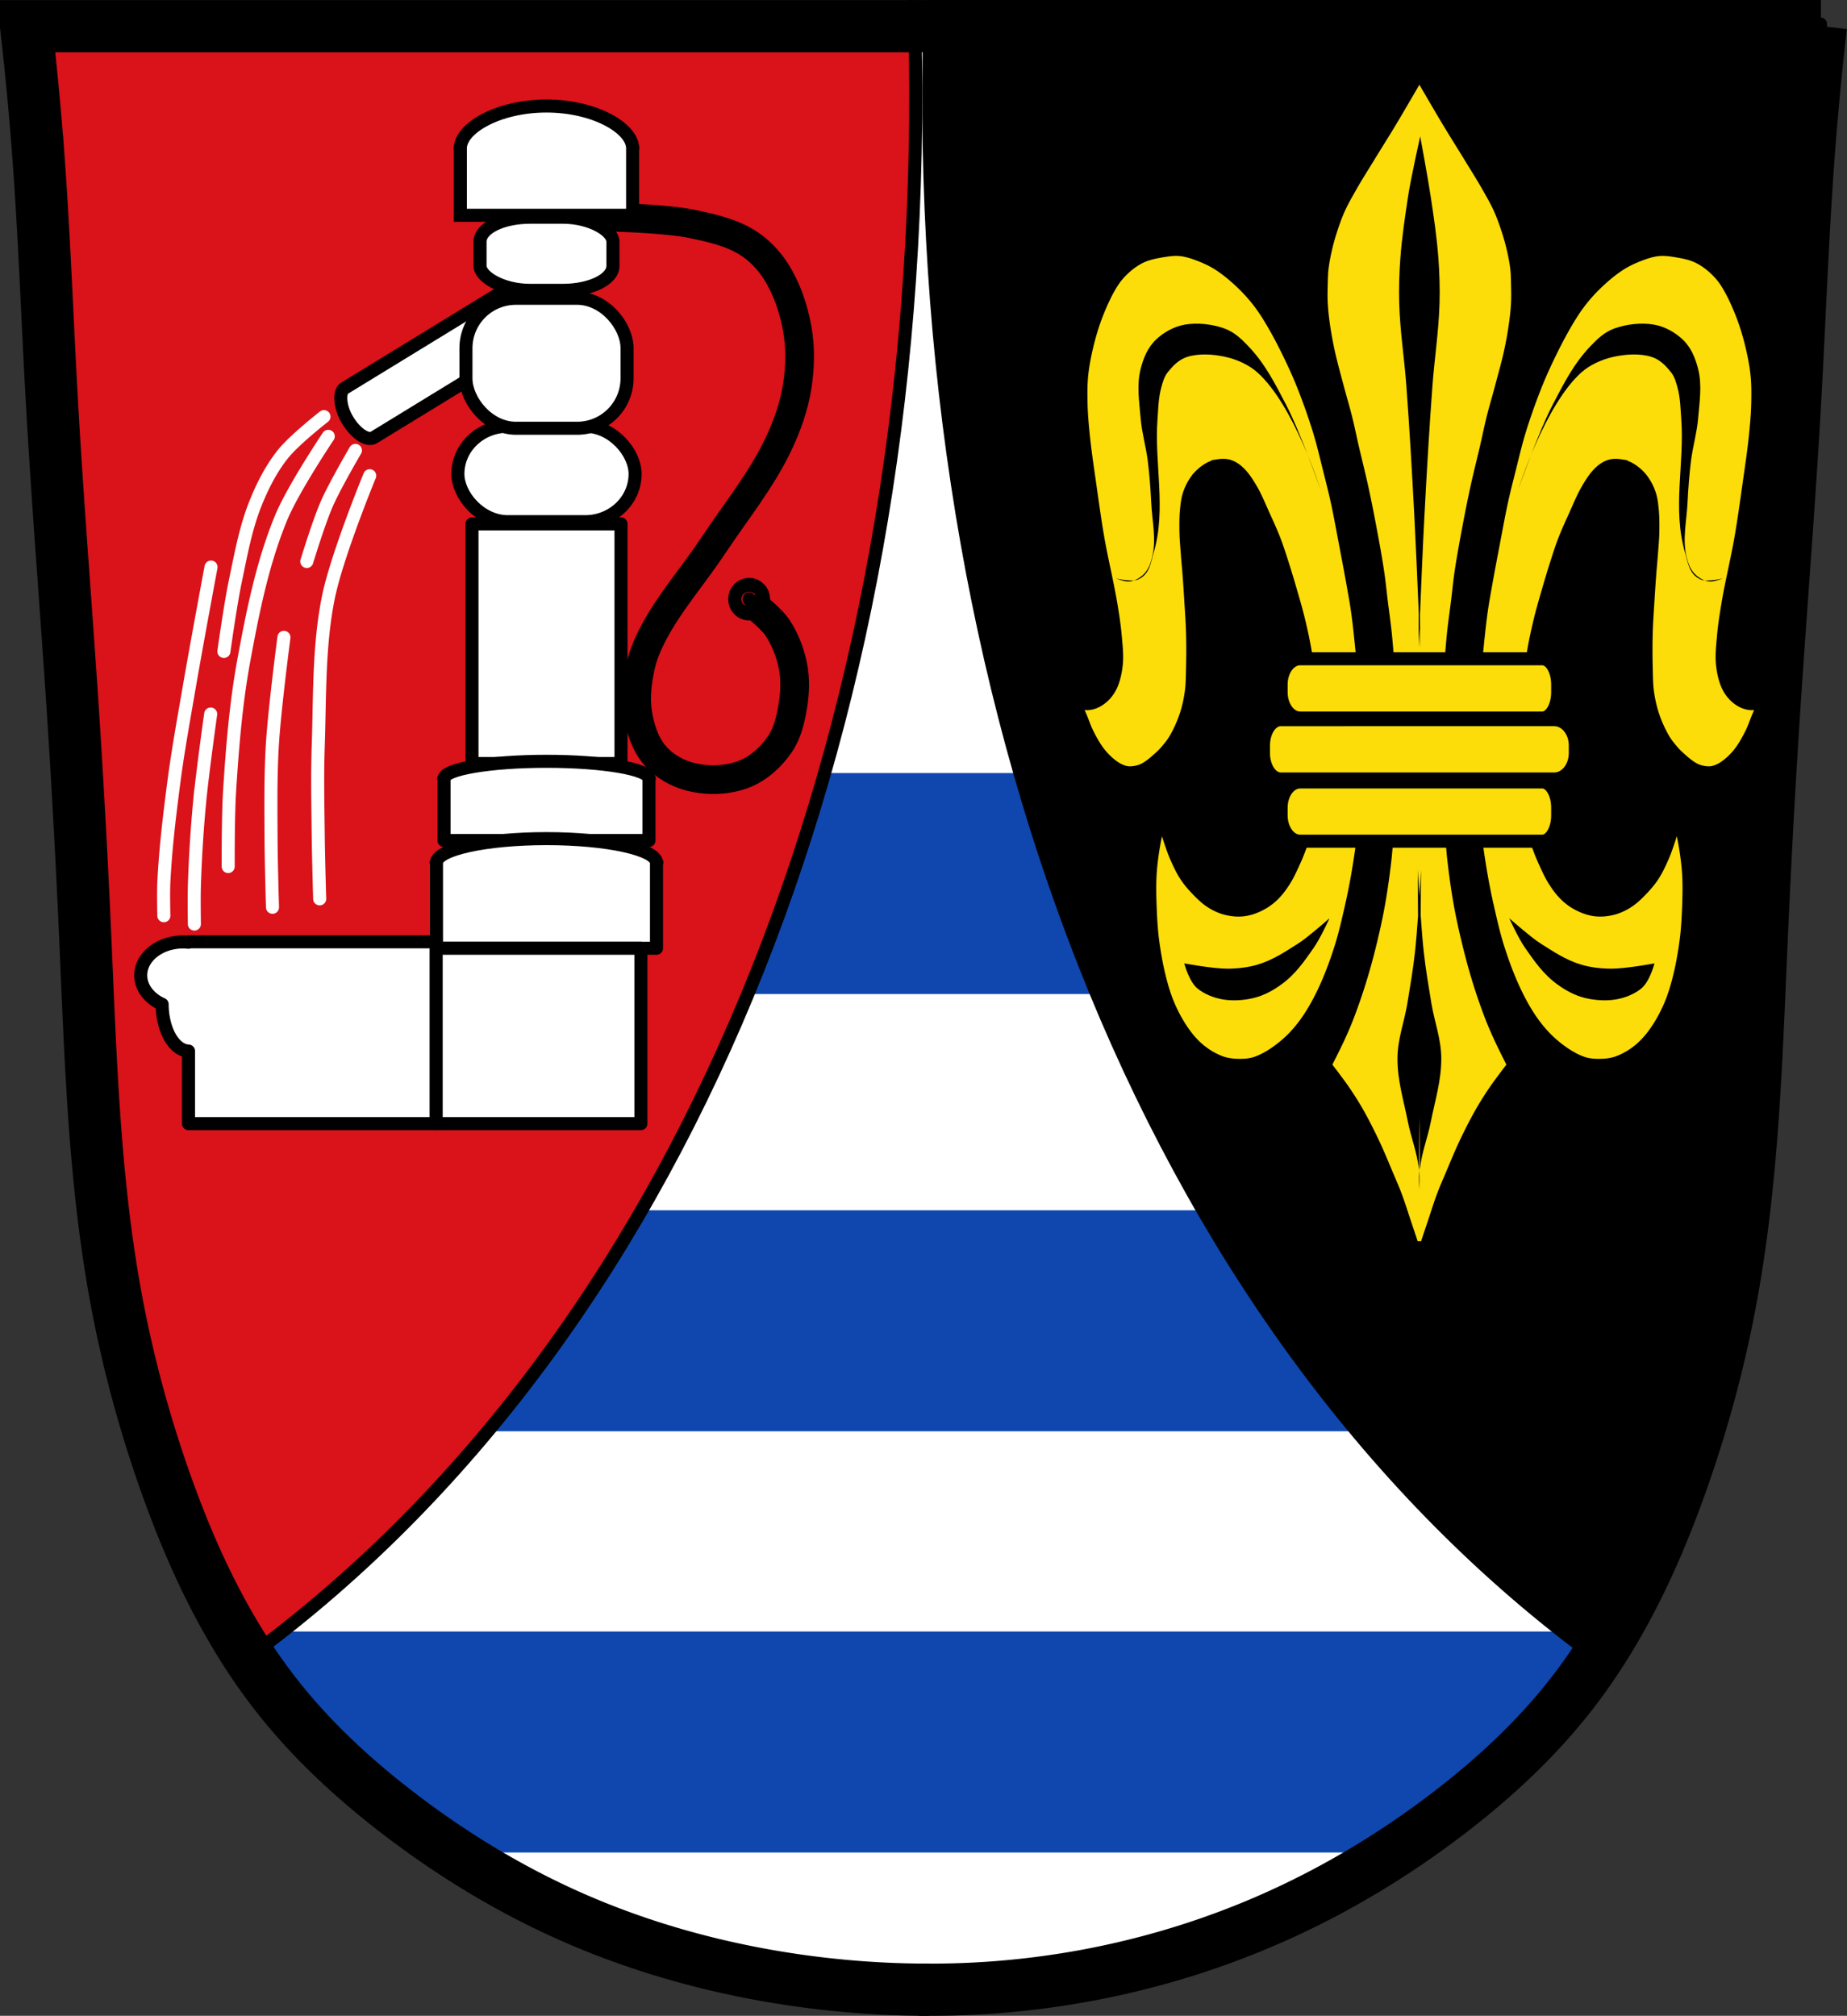 <svg xmlns="http://www.w3.org/2000/svg" width="707.777" height="772.541"><rect width="100%" height="100%" fill="#333333" stroke="none"/><g transform="translate(-22.022 -88.33)"><path style="fill:#fff;stroke:#000;stroke-width:1px;stroke-linecap:butt;stroke-linejoin:miter;stroke-opacity:1" d="m32.839 97.305 685.212 2.68-13.396 255.866-10.048 170.8-18.084 111.188-30.142 72.34-46.216 57.602-77.028 52.245-83.726 27.462-81.716 4.02-79.037-16.746-61.623-24.783-59.612-40.188-45.547-51.575-30.141-79.037L60.3 538.038 53.603 422.83 41.546 210.503z"/><path style="fill:#0f47af;fill-opacity:1;fill-rule:nonzero;stroke:none" d="M64.363 384.596h622.163v84.692H64.363zM119.739 552.163h539.099v84.692H119.739zM111.688 713.594l8.093 13.718 29.656 35.125 42.313 33.688-.25 2.156h364.438c8.097-5.324 15.727-10.317 16.718-10.812 2.304-1.152 33.688-29.938 33.688-29.938l28.5-33.968 6.5-9.97H111.687z"/><path style="fill:none;stroke:#000;stroke-width:20;stroke-linecap:butt;stroke-linejoin:miter;stroke-miterlimit:4;stroke-opacity:1;stroke-dasharray:none" d="M369.648 98.345h13.788"/><path d="m34.313 96.531-6.063 1 22.219 300.781 11.094 149.375 12.125 67.625 24.218 78.75 17.969 30.375c.876-.636 1.752-1.262 2.625-1.906 171.62-126.57 260.62-365.646 254.094-623.187L34.313 96.53z" style="fill:#da121a;stroke:#000;stroke-width:5;stroke-linecap:round;stroke-linejoin:round;stroke-miterlimit:4;stroke-opacity:1;stroke-dasharray:none;stroke-dashoffset:0;fill-opacity:1"/><path d="M378.344 96.656c-7.192 257.71 81.244 497.259 252.344 624.594l11.25-17.094 37.343-80.75 12.125-65.625 8.063-180.656 12.093-181.688 8.094-97.906-341.312-.875z" style="fill:#000;stroke:#000;stroke-width:5;stroke-linecap:round;stroke-linejoin:round;stroke-miterlimit:4;stroke-opacity:1;stroke-dasharray:none;stroke-dashoffset:0"/><path style="fill:none;stroke:#000;stroke-width:20;stroke-linecap:butt;stroke-linejoin:miter;stroke-miterlimit:4;stroke-opacity:1;stroke-dasharray:none" d="M378.103 850.87a358.049 358.049 0 0 1-61.899-5.4c-26.24-4.612-51.998-12.18-76.323-23.05-22.989-10.275-44.635-23.472-64.64-38.764-17.482-13.363-33.796-28.403-47.356-45.732-18.84-24.074-32.032-52.13-42.274-80.932-8.456-23.779-15.006-48.239-19.487-73.075-8.012-44.408-9.374-89.704-11.367-134.784-1.317-29.787-2.919-59.562-4.872-89.315-2.63-40.061-5.9-80.082-8.12-120.168-1.648-29.77-2.719-59.576-4.871-89.315a1229.885 1229.885 0 0 0-4.872-51.964 1410946499.35 1410946499.35 0 0 1 341.019 0"/><path style="fill:none;stroke:#000;stroke-width:20;stroke-linecap:butt;stroke-linejoin:miter;stroke-miterlimit:4;stroke-opacity:1;stroke-dasharray:none" d="M374.25 850.837a327.287 327.287 0 0 0 61.169-4.916c26.352-4.636 52.138-12.524 76.52-23.543 22.945-10.369 44.622-23.494 64.641-38.763 17.496-13.345 33.8-28.399 47.356-45.732 18.832-24.08 32.03-52.131 42.274-80.933 8.458-23.778 15.007-48.238 19.487-73.075 8.01-44.408 9.374-89.703 11.367-134.784 1.318-29.787 2.919-59.562 4.872-89.314 2.63-40.062 5.9-80.082 8.12-120.169 1.648-29.77 2.719-59.576 4.871-89.314 1.256-17.354 2.88-34.68 4.872-51.965a1410946499.35 1410946499.35 0 0 0-341.02 0"/><path style="fill:#fcdd09;fill-opacity:1;stroke:#000;stroke-width:5;stroke-linecap:butt;stroke-linejoin:miter;stroke-miterlimit:4;stroke-opacity:1;stroke-dasharray:none" d="M432.307 355.219s3.657 2.597 5.6 2.754c1.943.158 3.95-.53 5.735-1.836 1.553-1.136 3.05-2.812 4.098-5.05 1.097-2.345 1.756-5.32 2.048-8.262.353-3.554-.1-7.223-.41-10.788-.351-4.04-.984-8.003-1.638-11.935-1.448-8.69-3.552-17.042-5.054-25.707-1.142-6.591-2.063-13.287-3.004-19.968-.924-6.557-1.932-13.094-2.595-19.74-.394-3.949-.734-7.932-.82-11.934-.077-3.597-.09-7.241.273-10.788.42-4.102 1.238-8.09 2.186-11.935 1.005-4.079 2.228-8.035 3.687-11.706 1.706-4.293 3.613-8.438 5.873-11.935 1.347-2.085 2.9-3.803 4.507-5.28 1.988-1.825 4.103-3.318 6.282-4.36 2.707-1.294 5.531-1.82 8.331-2.295 2.357-.4 4.738-.717 7.102-.46 2.719.297 5.408 1.238 8.058 2.296 2.41.962 4.8 2.136 7.102 3.672 3.065 2.046 6.026 4.56 8.877 7.345a62.716 62.716 0 0 1 6.351 7.23c1.893 2.523 3.644 5.348 5.326 8.263 2.54 4.4 4.905 9.084 7.17 13.886a164.67 164.67 0 0 1 4.644 10.788c2.07 5.344 4.017 10.84 5.736 16.525 1.441 4.765 2.586 9.767 3.824 14.69.939 3.73 1.9 7.446 2.732 11.246 1.258 5.745 2.301 11.616 3.414 17.444.955 5 1.91 10 2.8 15.034.599 3.39 1.227 6.77 1.707 10.214.73 5.23 1.25 10.538 1.776 15.837.39 3.927.77 7.861 1.024 11.82.21 3.28.278 6.58.41 9.87.213 5.316.512 10.626.614 15.952.125 6.5.366 13.035 0 19.51-.205 3.644-.763 7.21-1.229 10.787-.732 5.619-1.506 11.23-2.458 16.755a243.664 243.664 0 0 1-2.458 12.394c-1.233 5.446-2.466 10.926-4.098 16.067-1.89 5.954-4.044 11.719-6.555 16.984-2.114 4.433-4.477 8.587-7.102 12.165-2.433 3.316-5.11 6.174-7.922 8.493-3.386 2.793-6.962 5.109-10.652 6.426-2.412.861-4.91.98-7.375.918-2.197-.055-4.412-.34-6.556-1.147-2.824-1.063-5.601-2.662-8.194-4.82-2.15-1.79-4.178-4.054-6.01-6.656-2.09-2.97-3.987-6.38-5.6-10.1-1.32-3.045-2.386-6.412-3.277-9.869-1.253-4.863-2.192-9.973-2.868-15.149-.551-4.217-.797-8.543-.956-12.853-.159-4.276-.265-8.592 0-12.853.252-4.044.82-8.033 1.502-11.935.795-4.554 3.005-13.313 3.005-13.313s.834 4.335 1.365 6.427a89.728 89.728 0 0 0 1.913 6.427c.712 2.127 1.456 4.236 2.321 6.197 1.077 2.44 2.216 4.838 3.551 6.885 1.47 2.255 3.151 4.108 4.849 5.853 1.528 1.572 3.11 3.044 4.78 4.132 1.869 1.217 3.823 2.131 5.804 2.64 2.342.6 4.742.812 7.102.458 2.322-.348 4.623-1.262 6.829-2.524 1.62-.927 3.192-2.152 4.643-3.673 1.485-1.554 2.848-3.453 4.098-5.508 1.293-2.128 2.386-4.58 3.482-7a70.807 70.807 0 0 0 1.98-4.82c.872-2.376 1.774-4.755 2.39-7.346 1.148-4.815 2.027-9.882 2.39-15.033.534-7.562-.247-15.225-.34-22.838-.03-2.333.004-4.67-.069-7-.108-3.452-.24-6.91-.546-10.329a165.276 165.276 0 0 0-1.57-12.394c-.69-4.136-1.567-8.185-2.528-12.165-1.056-4.377-2.318-8.608-3.55-12.853a333.238 333.238 0 0 0-2.869-9.41c-.938-2.908-1.866-5.833-2.936-8.608-1.24-3.217-2.648-6.244-4.029-9.295-1.53-3.382-2.953-6.934-4.712-9.985-1.348-2.34-2.783-4.617-4.438-6.312-1.22-1.25-2.564-2.25-3.961-2.754-1.47-.53-3.01-.467-4.507-.23a9.728 9.728 0 0 0-3.688 1.378c-1.602 1.01-3.182 2.31-4.507 4.131a20.017 20.017 0 0 0-2.868 5.738c-.551 1.757-.77 3.777-.956 5.738-.26 2.76-.259 5.585-.204 8.378.055 2.884.335 5.744.546 8.607.18 2.454.429 4.892.614 7.345.255 3.36.478 6.728.683 10.099.256 4.203.57 8.403.683 12.624.12 4.432.114 8.879 0 13.312-.08 3.107-.068 6.263-.478 9.296-.414 3.07-1.08 6.077-1.98 8.836-1.095 3.354-2.522 6.42-4.097 9.181-.896 1.57-1.955 2.86-3.005 4.132a27.385 27.385 0 0 1-2.595 2.754c-1.895 1.737-3.826 3.436-5.873 4.59a11.483 11.483 0 0 1-3.482 1.263c-1.335.258-2.696.387-4.03.114-1.589-.324-3.161-1.045-4.643-2.065-2.038-1.404-3.986-3.262-5.736-5.509-1.688-2.167-3.147-4.83-4.507-7.574-1.026-2.07-1.77-4.5-2.731-6.656-1.126-2.525-3.551-7.345-3.551-7.345zM699.564 355.219s-3.657 2.597-5.6 2.754c-1.944.158-3.95-.53-5.736-1.836-1.553-1.136-3.05-2.812-4.097-5.05-1.097-2.345-1.756-5.32-2.048-8.262-.354-3.554.099-7.223.41-10.788.35-4.04.983-8.003 1.638-11.935 1.448-8.69 3.552-17.042 5.053-25.707 1.143-6.591 2.064-13.287 3.005-19.968.924-6.557 1.932-13.094 2.595-19.74.394-3.949.733-7.932.82-11.934.077-3.597.09-7.241-.274-10.788-.42-4.102-1.237-8.09-2.185-11.935-1.005-4.079-2.228-8.035-3.687-11.706-1.707-4.293-3.614-8.438-5.873-11.935-1.347-2.085-2.9-3.803-4.507-5.28-1.988-1.825-4.103-3.318-6.283-4.36-2.706-1.294-5.53-1.82-8.33-2.295-2.358-.4-4.738-.717-7.103-.46-2.718.297-5.407 1.238-8.057 2.296-2.41.962-4.8 2.136-7.102 3.672-3.066 2.046-6.026 4.56-8.878 7.345a62.717 62.717 0 0 0-6.35 7.23c-1.894 2.523-3.645 5.348-5.327 8.263-2.539 4.4-4.904 9.084-7.17 13.886a164.67 164.67 0 0 0-4.644 10.788c-2.07 5.344-4.016 10.84-5.736 16.525-1.44 4.765-2.585 9.767-3.824 14.69-.938 3.73-1.9 7.446-2.731 11.246-1.258 5.745-2.302 11.616-3.415 17.444-.954 5-1.91 10-2.8 15.034-.598 3.39-1.227 6.77-1.707 10.214-.728 5.23-1.249 10.538-1.775 15.837-.39 3.927-.771 7.861-1.024 11.82-.21 3.28-.278 6.58-.41 9.87-.213 5.316-.512 10.626-.615 15.952-.125 6.5-.365 13.035 0 19.51.206 3.644.764 7.21 1.23 10.787.731 5.619 1.506 11.23 2.458 16.755.72 4.183 1.537 8.324 2.458 12.394 1.232 5.446 2.465 10.926 4.097 16.067 1.89 5.954 4.045 11.719 6.556 16.984 2.114 4.433 4.476 8.587 7.102 12.165 2.433 3.316 5.11 6.174 7.921 8.493 3.387 2.793 6.963 5.109 10.653 6.426 2.411.861 4.91.98 7.375.918 2.197-.055 4.412-.34 6.556-1.147 2.824-1.063 5.6-2.662 8.194-4.82 2.15-1.79 4.177-4.054 6.01-6.656 2.09-2.97 3.987-6.38 5.599-10.1 1.32-3.045 2.387-6.412 3.278-9.869 1.252-4.863 2.191-9.973 2.868-15.149.551-4.217.796-8.543.956-12.853.158-4.276.265-8.592 0-12.853-.252-4.044-.821-8.033-1.502-11.935-.796-4.554-3.005-13.313-3.005-13.313s-.835 4.335-1.366 6.427a89.743 89.743 0 0 1-1.912 6.427c-.712 2.127-1.456 4.236-2.322 6.197-1.076 2.44-2.216 4.838-3.55 6.885-1.47 2.255-3.152 4.108-4.849 5.853-1.528 1.572-3.11 3.044-4.78 4.132-1.87 1.217-3.823 2.131-5.805 2.64-2.341.6-4.742.812-7.101.458-2.322-.348-4.623-1.262-6.83-2.524-1.618-.927-3.19-2.152-4.643-3.673-1.484-1.554-2.847-3.453-4.097-5.508-1.293-2.128-2.387-4.58-3.483-7a70.807 70.807 0 0 1-1.98-4.82c-.871-2.376-1.773-4.755-2.39-7.346-1.147-4.815-2.027-9.882-2.39-15.033-.533-7.562.247-15.225.341-22.838.03-2.333-.005-4.67.069-7 .108-3.452.24-6.91.546-10.329a165.27 165.27 0 0 1 1.57-12.394c.69-4.136 1.567-8.185 2.527-12.165 1.057-4.377 2.318-8.608 3.551-12.853.92-3.167 1.868-6.313 2.868-9.41.938-2.908 1.866-5.833 2.937-8.608 1.24-3.217 2.648-6.244 4.029-9.295 1.53-3.382 2.953-6.934 4.711-9.985 1.349-2.34 2.784-4.617 4.44-6.312 1.22-1.25 2.563-2.25 3.96-2.754 1.47-.53 3.01-.467 4.507-.23a9.728 9.728 0 0 1 3.687 1.378c1.602 1.01 3.183 2.31 4.507 4.131a20.018 20.018 0 0 1 2.868 5.738c.552 1.757.771 3.777.956 5.738.26 2.76.26 5.585.205 8.378-.056 2.884-.336 5.744-.546 8.607-.18 2.454-.43 4.892-.615 7.345a687.376 687.376 0 0 0-.683 10.099c-.255 4.203-.569 8.403-.682 12.624-.12 4.432-.114 8.879 0 13.312.08 3.107.068 6.263.478 9.296.414 3.07 1.079 6.077 1.98 8.836 1.095 3.354 2.522 6.42 4.097 9.181.896 1.57 1.955 2.86 3.005 4.132a27.38 27.38 0 0 0 2.595 2.754c1.895 1.737 3.826 3.436 5.872 4.59a11.483 11.483 0 0 0 3.483 1.263c1.334.258 2.696.387 4.029.114 1.59-.324 3.162-1.045 4.644-2.065 2.037-1.404 3.986-3.262 5.736-5.509 1.688-2.167 3.147-4.83 4.507-7.574 1.026-2.07 1.77-4.5 2.731-6.656 1.126-2.525 3.551-7.345 3.551-7.345z"/><path style="fill:#fcdd09;fill-opacity:1;stroke:#000;stroke-width:5;stroke-linecap:butt;stroke-linejoin:round;stroke-miterlimit:4;stroke-opacity:1;stroke-dasharray:none" d="M565.874 115.916s-7.223 12.516-10.91 18.661c-2.893 4.825-5.873 9.504-8.791 14.288-2.188 3.587-4.433 7.083-6.539 10.806-1.615 2.856-3.277 5.672-4.677 8.832-1.244 2.806-2.306 5.844-3.278 8.938a82.453 82.453 0 0 0-1.93 7.303c-.48 2.222-.912 4.488-1.16 6.815-.223 2.083-.242 4.211-.29 6.326-.047 2.055-.095 4.128 0 6.178.113 2.458.348 4.897.665 7.304.501 3.795 1.167 7.548 1.947 11.209 1.073 5.045 2.465 9.877 3.755 14.776 1.004 3.809 2.136 7.514 3.09 11.358.876 3.525 1.604 7.16 2.425 10.722 1.2 5.21 2.522 10.339 3.67 15.582a509.485 509.485 0 0 1 2.988 14.777c1.142 6.074 2.282 12.158 3.192 18.342.504 3.428.841 6.924 1.263 10.382.543 4.443 1.195 8.837 1.64 13.311.545 5.489.913 11.044 1.246 16.581.217 3.618.348 7.242.495 10.87.322 8.006.866 16.008.87 24.032 0 4.608-.08 9.245-.495 13.8-.22 2.426-.766 4.728-1.058 7.133-.574 4.725-.785 9.56-1.349 14.288-.645 5.405-1.376 10.793-2.322 16.071-.928 5.18-2.057 10.26-3.277 15.265a243.109 243.109 0 0 1-3.876 14.118 215.567 215.567 0 0 1-4.831 13.97c-1.08 2.797-2.251 5.472-3.466 8.11-1.665 3.616-5.224 10.55-5.224 10.55s4.853 6.237 7.153 9.597c1.874 2.737 3.697 5.58 5.412 8.598 2.145 3.773 4.149 7.757 6.078 11.846 1.905 4.038 3.634 8.306 5.412 12.505 1.045 2.47 2.127 4.908 3.09 7.473 1.284 3.423 2.387 7.023 3.568 10.551.975 2.914 1.974 5.811 2.902 8.768.907 2.89 2.612 8.768 2.612 8.768s.024-4.46.051-8.237c.027 3.778.068 8.237.068 8.237s1.705-5.878 2.612-8.768c.928-2.957 1.927-5.854 2.902-8.768 1.181-3.528 2.284-7.128 3.568-10.551.963-2.565 2.045-5.002 3.09-7.473 1.778-4.199 3.507-8.467 5.412-12.505 1.93-4.089 3.95-8.073 6.095-11.846 1.715-3.018 3.538-5.861 5.412-8.598 2.3-3.36 7.136-9.596 7.136-9.596s-3.542-6.935-5.207-10.552c-1.214-2.637-2.403-5.312-3.483-8.11a215.567 215.567 0 0 1-4.831-13.97c-1.42-4.599-2.689-9.322-3.858-14.117-1.221-5.006-2.367-10.085-3.295-15.265-.946-5.278-1.677-10.666-2.322-16.07-.564-4.73-.775-9.564-1.349-14.289-.292-2.405-.837-4.707-1.058-7.133-.415-4.555-.478-9.192-.478-13.8.005-8.024.548-16.026.87-24.032.147-3.628.261-7.252.478-10.87.333-5.537.701-11.092 1.247-16.58.444-4.475 1.113-8.869 1.656-13.312.422-3.458.742-6.954 1.246-10.382.91-6.184 2.05-12.268 3.192-18.342.934-4.961 1.919-9.894 2.988-14.777 1.148-5.243 2.47-10.372 3.67-15.582.821-3.562 1.55-7.197 2.425-10.722.954-3.844 2.086-7.55 3.09-11.358 1.29-4.899 2.699-9.731 3.772-14.776.78-3.66 1.429-7.414 1.93-11.21.317-2.406.552-4.845.665-7.303.095-2.05.047-4.123 0-6.178-.048-2.115-.05-4.243-.273-6.326-.248-2.327-.68-4.593-1.16-6.815a82.473 82.473 0 0 0-1.947-7.303c-.972-3.094-2.034-6.132-3.278-8.938-1.4-3.16-3.062-5.976-4.677-8.832-2.106-3.723-4.334-7.219-6.522-10.806-2.917-4.784-5.898-9.463-8.792-14.288-3.686-6.145-10.926-18.661-10.926-18.661z"/><path style="fill:#fcdd09;fill-opacity:1;stroke:#000;stroke-width:5;stroke-linecap:round;stroke-linejoin:miter;stroke-miterlimit:4;stroke-opacity:1;stroke-dasharray:none;stroke-dashoffset:0" d="M520.258 388.001c-4.063 0-7.307 4.4-7.307 9.893v2.909c0 5.493 3.244 9.914 7.307 9.914h92.785c3.269 0 5.89-4.42 5.89-9.914v-2.909c0-5.493-2.621-9.893-5.89-9.893h-92.785zM512.823 364.137c-3.685 0-6.64 4.4-6.64 9.893v2.908c0 5.494 2.955 9.936 6.64 9.936H617.6c4.487 0 8.085-4.442 8.085-9.936v-2.908c0-5.493-3.598-9.893-8.085-9.893H512.823zM520.258 340.797c-4.063 0-7.307 4.4-7.307 9.893v2.909c0 5.493 3.244 9.914 7.307 9.914h92.785c3.269 0 5.89-4.42 5.89-9.914v-2.909c0-5.493-2.621-9.893-5.89-9.893h-92.785z"/><path style="fill:#000;fill-opacity:1;stroke:none" d="M566.252 140.602s-3.643 16.238-4.674 23.148c-1.14 7.64-2.345 15.369-2.96 23.906-.389 5.405-.577 11.198-.414 16.781.324 11.156 1.958 21.096 2.752 31.875 1.211 16.437 2.17 33.145 3.054 49.907.58 11.008 1.233 26.259 1.697 37.5l-.075 12.844s.215-5.147.302-7.282c.086 2.135.301 7.281.301 7.281l-.075-12.593c.462-11.207 1.11-26.631 1.697-37.75.883-16.762 1.862-33.47 3.073-49.906.794-10.78 2.409-20.72 2.733-31.875.163-5.584-.025-11.377-.414-16.782-.615-8.537-1.82-16.265-2.96-23.906-1.031-6.91-4.037-23.148-4.037-23.148l-.318 145.867zM565.303 421.719l.116 17.656c-.36 4.997-.756 10.08-1.165 13.781-.739 6.695-1.861 13.205-2.93 19.719-1.16 7.058-3.732 13.54-3.786 20.969-.062 8.532 2.415 16.407 3.98 24.344 1.215 6.167 3.477 11.557 4.192 18.03.019.168.045.375.059.563.158-26.774.136-26.695.33.031.014-.2.038-.417.058-.593.715-6.474 2.957-11.864 4.173-18.032 1.565-7.937 4.06-15.811 3.999-24.343-.054-7.43-2.627-13.91-3.785-20.969-1.07-6.514-2.192-13.024-2.931-19.719-.415-3.756-.821-8.932-1.185-14l.117-17.437s-.24 4.501-.602 10.125c-.361-5.625-.64-10.125-.64-10.125zm.796 115.094c-.199 2.734.058 7.375.058 7.375zm-.33-.032-.059 7.407s.26-4.676.059-7.407z"/><g style="stroke:none"><path d="M656.169 447.714s-1.741 11.714-5.06 16.358c-2.345 3.283-5.901 6.021-9.78 7.13-3.686 1.054-7.907.579-11.468-.838-4.314-1.717-7.86-5.209-10.793-8.808-5.678-6.97-9.037-15.604-12.479-23.908-2.582-6.228-6.071-19.294-6.071-19.294s3.502 5.232 5.357 7.774c2.226 3.048 4.34 6.206 6.922 8.958 4.64 4.944 9.24 10.337 15.27 13.437 3.47 1.783 7.5 2.6 11.4 2.646 5.685.069 16.702-3.455 16.702-3.455zM475.987 447.714s1.74 11.714 5.059 16.358c2.346 3.283 5.902 6.021 9.78 7.13 3.686 1.054 7.907.579 11.468-.838 4.315-1.717 7.86-5.209 10.793-8.808 5.678-6.97 9.037-15.604 12.48-23.908 2.581-6.228 6.07-19.294 6.07-19.294s-3.501 5.232-5.357 7.774c-2.225 3.048-4.34 6.206-6.922 8.958-4.639 4.944-9.24 10.337-15.27 13.437-3.469 1.783-7.499 2.6-11.4 2.646-5.685.069-16.701-3.455-16.701-3.455z" style="fill:#000;fill-opacity:1;stroke:none" transform="matrix(1 0 0 .589 -.144 193.827)"/></g><g style="stroke:none"><path d="M603.866 311.245s7.644-34.068 13.154-50.512c4.033-12.033 7.944-24.396 14.503-35.04 2.458-3.988 5.176-8.269 9.107-10.466 4.54-2.538 10.228-3.643 15.177-2.275 4.334 1.197 8.104 4.769 10.793 8.646 3.497 5.042 5.043 11.536 6.07 17.747 1.632 9.854.538 20.04 0 30.034-.45 8.386-2.025 16.66-2.697 25.029-.681 8.476-1.08 16.98-1.35 25.483-.34 10.765-2.025 21.696-.337 32.31.608 3.823 1.492 7.878 3.71 10.921 1.256 1.722 3.054 3.35 5.06 3.64 1.76.256 5.059-1.82 5.059-1.82s-6.013 2.259-8.392.647c-4.566-3.092-4.968-10.522-6.046-16.243-4.904-26.019-.2-53.133-1.44-79.656-.298-6.365-.35-12.793-1.44-19.055-.557-3.205-1.12-6.527-2.59-9.372-1.83-3.537-4.073-7.405-7.487-9.059-4.381-2.122-9.818-1.56-14.395 0-4.8 1.638-9.295 5.06-12.38 9.372-14.02 19.59-24.079 69.67-24.079 69.67zM527.89 311.245s-7.643-34.068-13.153-50.512c-4.033-12.033-7.944-24.396-14.503-35.04-2.458-3.988-5.176-8.269-9.107-10.466-4.54-2.538-10.228-3.643-15.177-2.275-4.334 1.197-8.104 4.769-10.793 8.646-3.497 5.042-5.043 11.536-6.07 17.747-1.632 9.854-.538 20.04 0 30.034.45 8.386 2.025 16.66 2.697 25.029.68 8.476 1.08 16.98 1.35 25.483.34 10.765 2.025 21.696.337 32.31-.609 3.823-1.492 7.878-3.71 10.921-1.256 1.722-3.054 3.35-5.06 3.64-1.76.256-5.059-1.82-5.059-1.82s6.013 2.259 8.392.647c4.566-3.092 4.968-10.522 6.046-16.243 4.904-26.019.2-53.133 1.44-79.656.297-6.365.35-12.793 1.44-19.055.557-3.205 1.12-6.527 2.59-9.372 1.83-3.537 4.073-7.405 7.486-9.059 4.382-2.122 9.819-1.56 14.396 0 4.8 1.638 9.295 5.06 12.38 9.372 14.02 19.59 24.078 69.67 24.078 69.67z" style="fill:#000;fill-opacity:1;stroke:none" transform="matrix(1 0 0 .64 .055 76.459)"/></g><rect style="fill:#fff;fill-opacity:1;stroke:#000;stroke-width:5;stroke-linecap:round;stroke-linejoin:round;stroke-miterlimit:4;stroke-opacity:1;stroke-dasharray:none;stroke-dashoffset:0" width="21.964" height="101.186" x="282.562" y="-105.547" ry="5.183" rx="11.517" transform="matrix(.516 .857 -.853 .522 0 0)"/><path style="fill:#fff;fill-opacity:1;fill-rule:nonzero;stroke:#000;stroke-width:5;stroke-linecap:round;stroke-linejoin:round;stroke-miterlimit:4;stroke-opacity:1;stroke-dasharray:none;stroke-dashoffset:0" d="M202.886 289.109h57.108v91.843h-57.108z"/><rect style="fill:#fff;fill-opacity:1;stroke:#000;stroke-width:5;stroke-linecap:round;stroke-linejoin:round;stroke-miterlimit:4;stroke-opacity:1;stroke-dasharray:none;stroke-dashoffset:0" width="67.912" height="36.581" x="197.484" y="251.68" ry="19.137" rx="19.137"/><rect style="fill:#fff;fill-opacity:1;stroke:#000;stroke-width:5;stroke-linecap:round;stroke-linejoin:round;stroke-miterlimit:4;stroke-opacity:1;stroke-dasharray:none;stroke-dashoffset:0" width="61.738" height="49.813" x="200.571" y="202.646" rx="19.137" ry="19.137"/><rect style="fill:#fff;fill-opacity:1;stroke:#000;stroke-width:5;stroke-linecap:round;stroke-linejoin:round;stroke-miterlimit:4;stroke-opacity:1;stroke-dasharray:none;stroke-dashoffset:0" width="50.934" height="28.02" x="205.973" y="171.581" rx="19.137" ry="9.365"/><path style="fill:#fff;fill-opacity:1;stroke:#000;stroke-width:5;stroke-linecap:round;stroke-linejoin:round;stroke-miterlimit:4;stroke-opacity:1;stroke-dasharray:none;stroke-dashoffset:0" d="M231.44 380.09c-21.684 0-39.269 2.983-39.269 6.69 0 .358-.316-.343 0 0h0v23.656h78.537V386.78h0c.315-.342 0 .358 0 0 0-3.707-17.585-6.69-39.268-6.69z"/><path style="fill:#fff;fill-opacity:1;stroke:#000;stroke-width:5;stroke-linecap:round;stroke-linejoin:round;stroke-miterlimit:4;stroke-opacity:1;stroke-dasharray:none;stroke-dashoffset:0" d="M231.44 409.723c-23.276 0-42.152 4.13-42.152 9.264 0 .496-.34-.475 0 0h0v32.756h84.304v-32.756h0c.338-.474 0 .495 0 0 0-5.134-18.876-9.264-42.152-9.264z"/><path style="fill:#fff;fill-opacity:1;stroke:#000;stroke-width:5;stroke-linecap:round;stroke-linejoin:round;stroke-miterlimit:4;stroke-opacity:1;stroke-dasharray:none;stroke-dashoffset:0" d="M189.137 451.743h78.487v67.2h-78.487z"/><path style="fill:#fff;fill-opacity:1;stroke:#000;stroke-width:5;stroke-linecap:round;stroke-linejoin:round;stroke-miterlimit:4;stroke-opacity:1;stroke-dasharray:none;stroke-dashoffset:0" d="M94.254 449.264v.179a20.51 20.51 0 0 0-2.043-.12c-8.966 0-16.258 5.717-16.258 12.784 0 4.753 3.315 8.899 8.203 11.11.064 9.777 4.536 17.674 10.098 17.921v27.807h94.884v-69.681H94.254z"/><path style="fill:none;stroke:#000;stroke-width:11;stroke-linecap:round;stroke-linejoin:miter;stroke-miterlimit:4;stroke-opacity:1;stroke-dasharray:none" d="M256.906 171.581s20.333.506 30.24 2.56c7.325 1.52 14.922 3.19 21.283 7.155 4.376 2.728 8.128 6.645 10.914 11.007 4.207 6.59 6.799 14.304 8.185 22.015 1.298 7.22 1.139 14.767 0 22.014-1.197 7.621-3.804 15.049-7.094 22.015-6.618 14.011-16.554 26.17-25.102 39.076-7.483 11.297-16.603 21.57-22.919 33.572-2.106 4.002-3.945 8.233-4.91 12.658-1.294 5.923-2.085 12.18-1.092 18.162.942 5.678 2.82 11.6 6.548 15.96 3.462 4.052 8.496 6.964 13.642 8.256 6.717 1.686 14.297 1.46 20.737-1.1 5.524-2.198 10.304-6.605 13.642-11.559 2.91-4.318 4.082-9.706 4.911-14.86.787-4.889.944-9.998 0-14.86-1.02-5.248-3.07-10.403-6.003-14.859-1.85-2.81-7.094-7.155-7.094-7.155"/><path style="fill:#000;fill-opacity:1;stroke:#000;stroke-width:11;stroke-linecap:round;stroke-linejoin:round;stroke-miterlimit:4;stroke-opacity:1;stroke-dasharray:none;stroke-dashoffset:0" d="M307.441 316.56c0 1.47-1.136 2.664-2.538 2.664-1.401 0-2.537-1.193-2.537-2.665 0-1.471 1.136-2.664 2.537-2.664 1.402 0 2.538 1.193 2.538 2.664z" transform="translate(4.187 1.396)"/><path style="fill:none;stroke:#fff;stroke-width:5;stroke-linecap:round;stroke-linejoin:miter;stroke-miterlimit:4;stroke-opacity:1;stroke-dasharray:none" d="M147.809 255.552s-13.506 20.14-18.078 31.249c-7.145 17.361-10.842 35.987-14.243 54.415-3.05 16.529-4.406 33.34-5.478 50.106-.619 9.68-.548 29.093-.548 29.093M163.695 270.638s-12.655 30.713-15.886 46.873c-3.708 18.543-3.195 37.682-3.835 56.57-.395 11.667-.135 23.348 0 35.02.091 7.904.548 23.706.548 23.706M130.827 332.596s-3.603 27.409-4.437 41.194c-.733 12.109-.54 24.258-.494 36.389.033 8.622.548 25.86.548 25.86M102.889 305.658s-5.621 30.146-8.217 45.256c-2.126 12.373-4.395 24.73-6.026 37.175-1.666 12.708-3.195 25.456-3.835 38.253-.215 4.305 0 12.93 0 12.93M146.165 248.01s-11.454 8.921-15.886 14.546c-4.454 5.654-7.756 12.198-10.408 18.857-3.78 9.49-5.57 19.651-7.67 29.632-1.872 8.906-4.382 26.939-4.382 26.939M158.217 260.94s-7.854 13.39-10.956 20.473c-3.13 7.146-7.67 22.09-7.67 22.09M102.757 361.976s-3.225 22.882-4.298 34.382a510.162 510.162 0 0 0-1.953 31.648c-.149 4.816 0 14.456 0 14.456"/><path style="fill:#fff;fill-opacity:1;stroke:#000;stroke-width:5;stroke-linecap:round;stroke-linejoin:miter;stroke-miterlimit:4;stroke-opacity:1;stroke-dasharray:none;stroke-dashoffset:0" d="M231.425 128.962c-18.46 0-32.99 8.467-32.99 16.218 0 .748-.27-.717 0 0v25.656h66.01V145.18c.268-.717 0 .748 0 0 0-7.751-14.56-16.218-33.02-16.218z"/></g></svg>